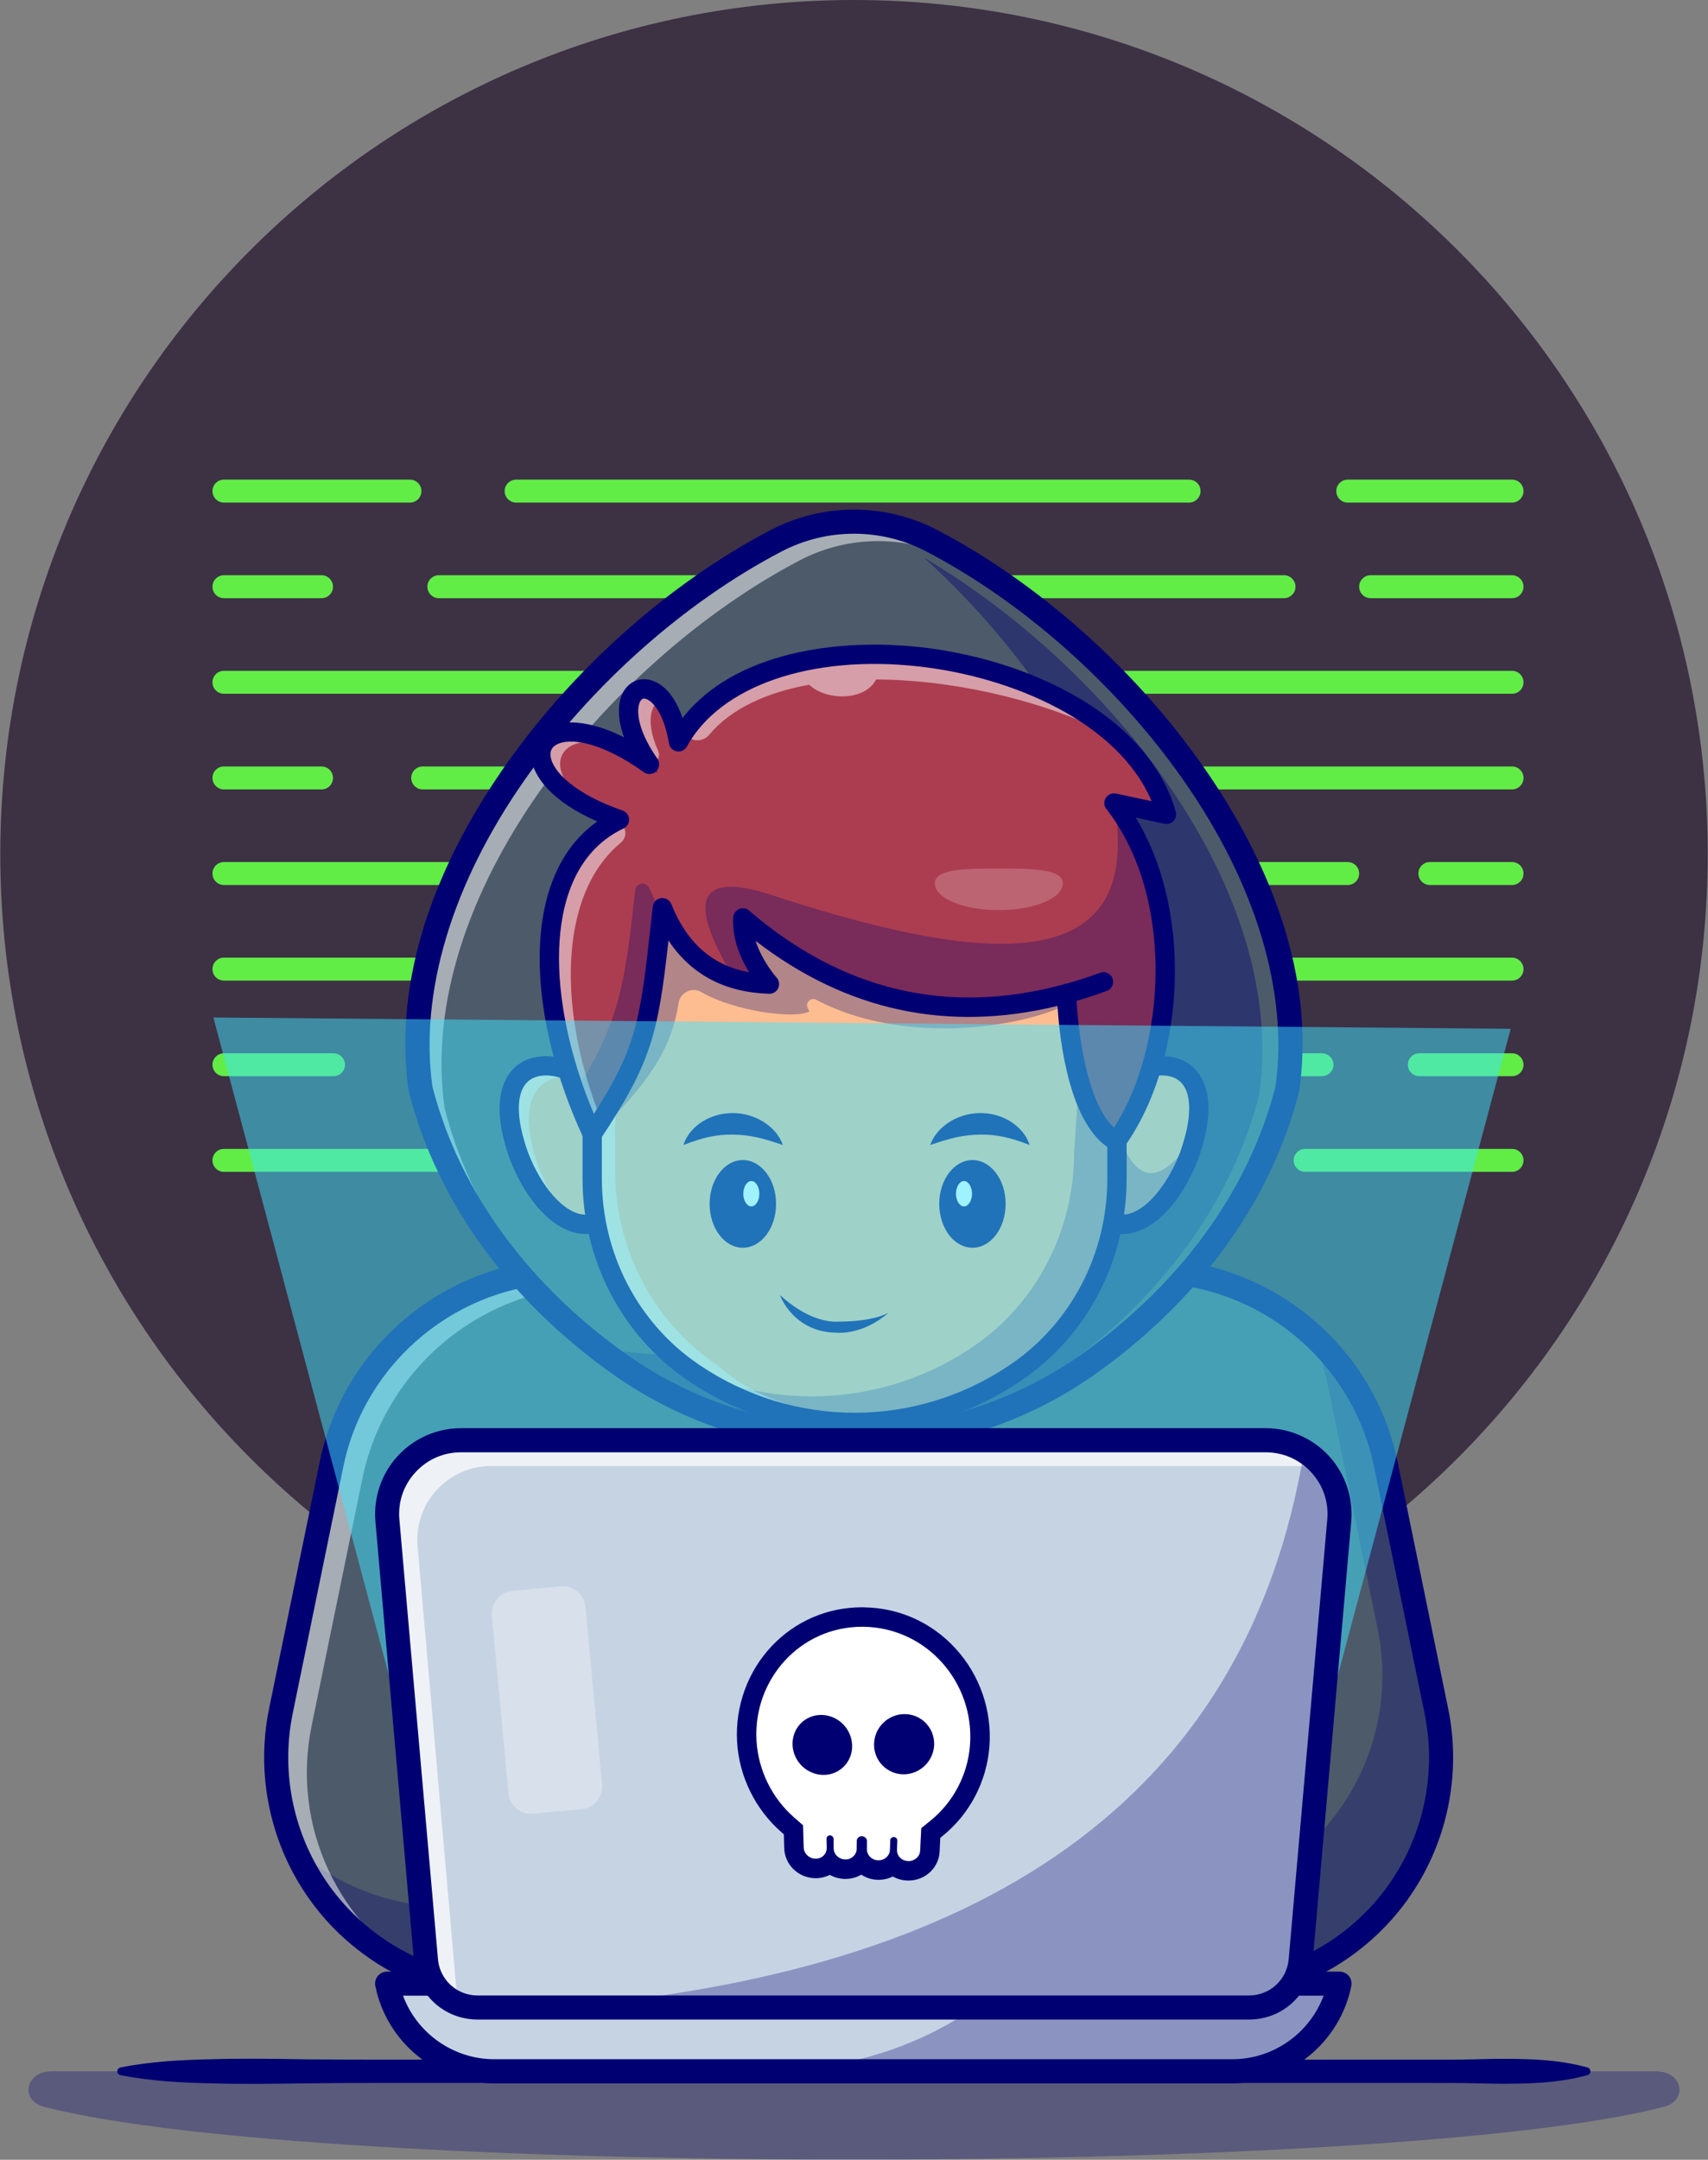 <svg version="1.2" xmlns="http://www.w3.org/2000/svg" viewBox="0 0 2308 2917" width="2308" height="2917">
	<rect x="0" y="0" width="2308" height="2917" fill="#808080" stroke="none"/>
	<title>&lt;Group&gt;</title>
	<defs>
		<linearGradient id="g1" x1="1684.1" y1="1371.8" x2="1674.7" y2="2721" gradientUnits="userSpaceOnUse">
			<stop offset="0" stop-color="#40e6ff"/>
			<stop offset="1" stop-color="#40e6ff"/>
		</linearGradient>
	</defs>
	<style>
		.s0 { fill: #3d3144 } 
		.s1 { fill: #61ed46 } 
		.s2 { fill: #000072 } 
		.s3 { fill: #4d5a6a } 
		.s4 { fill: #ffffff } 
		.s5 { fill: #fdbd91 } 
		.s6 { fill: #ac3d50 } 
		.s7 { fill: #fefefe } 
		.s8 { opacity: .5;fill: url(#g1) } 
		.s9 { fill: #c6d3e3 } 
	</style>
	<g id="&lt;Group&gt;">
		<g id="&lt;Group&gt;">
			<path id="&lt;Path&gt;" class="s0" d="m2307.6 1153.6c0 637.2-516.5 1153.7-1153.6 1153.7-637.1 0-1153.6-516.5-1153.6-1153.7 0-637.1 516.5-1153.6 1153.6-1153.6 637.1 0 1153.6 516.5 1153.6 1153.6z"/>
		</g>
		<g id="&lt;Group&gt;">
			<g id="&lt;Group&gt;">
				<path id="&lt;Path&gt;" class="s1" d="m2043.2 678.8h-222.1c-8.5 0-15.4-7-15.4-15.5 0-8.6 6.9-15.5 15.4-15.5h222.1c8.6 0 15.5 6.9 15.5 15.5 0 8.5-6.9 15.5-15.5 15.5z"/>
			</g>
			<g id="&lt;Group&gt;">
				<path id="&lt;Path&gt;" class="s1" d="m1606.8 678.8h-909.4c-8.5 0-15.5-7-15.5-15.5 0-8.6 7-15.5 15.5-15.5h909.4c8.6 0 15.5 6.9 15.5 15.5 0 8.5-6.9 15.5-15.5 15.5z"/>
			</g>
			<g id="&lt;Group&gt;">
				<path id="&lt;Path&gt;" class="s1" d="m554 678.8h-251.4c-8.6 0-15.5-7-15.5-15.5 0-8.6 6.9-15.5 15.5-15.5h251.4c8.5 0 15.5 6.9 15.5 15.5 0 8.5-7 15.5-15.5 15.5z"/>
			</g>
			<g id="&lt;Group&gt;">
				<path id="&lt;Path&gt;" class="s1" d="m2043.2 807.9h-191.1c-8.5 0-15.5-6.9-15.5-15.5 0-8.5 7-15.5 15.5-15.5h191.1c8.6 0 15.5 7 15.5 15.5 0 8.6-6.9 15.5-15.5 15.5z"/>
			</g>
			<g id="&lt;Group&gt;">
				<path id="&lt;Path&gt;" class="s1" d="m1735.1 807.9h-1142.1c-8.5 0-15.5-6.9-15.5-15.5 0-8.5 7-15.5 15.5-15.5h1142.1c8.5 0 15.5 7 15.5 15.5 0 8.6-7 15.5-15.5 15.5z"/>
			</g>
			<g id="&lt;Group&gt;">
				<path id="&lt;Path&gt;" class="s1" d="m434.5 807.9h-131.9c-8.6 0-15.5-6.9-15.5-15.5 0-8.5 6.9-15.5 15.5-15.5h131.9c8.6 0 15.5 7 15.5 15.5 0 8.6-6.9 15.5-15.5 15.5z"/>
			</g>
			<g id="&lt;Group&gt;">
				<path id="&lt;Path&gt;" class="s1" d="m2043.2 937h-1740.6c-8.6 0-15.5-6.9-15.5-15.5 0-8.5 6.9-15.5 15.5-15.5h1740.6c8.6 0 15.5 7 15.5 15.5 0 8.6-6.9 15.5-15.5 15.5z"/>
			</g>
			<g id="&lt;Group&gt;">
				<path id="&lt;Path&gt;" class="s1" d="m2043.2 1066.2h-1472c-8.6 0-15.5-7-15.5-15.5 0-8.6 6.9-15.5 15.5-15.5h1472c8.6 0 15.5 6.9 15.5 15.5 0 8.5-6.9 15.5-15.5 15.5z"/>
			</g>
			<g id="&lt;Group&gt;">
				<path id="&lt;Path&gt;" class="s1" d="m434.5 1066.2h-131.9c-8.6 0-15.5-7-15.5-15.5 0-8.6 6.9-15.5 15.5-15.5h131.9c8.6 0 15.5 6.9 15.5 15.5 0 8.5-6.9 15.5-15.5 15.5z"/>
			</g>
			<g id="&lt;Group&gt;">
				<path id="&lt;Path&gt;" class="s1" d="m2043.2 1195.3h-111c-8.6 0-15.5-6.9-15.5-15.5 0-8.6 6.9-15.5 15.5-15.5h111c8.6 0 15.5 6.9 15.5 15.5 0 8.6-6.9 15.5-15.5 15.5z"/>
			</g>
			<g id="&lt;Group&gt;">
				<path id="&lt;Path&gt;" class="s1" d="m1821.1 1195.3h-1518.5c-8.6 0-15.5-6.9-15.5-15.5 0-8.6 6.9-15.5 15.5-15.5h1518.5c8.6 0 15.5 6.9 15.5 15.5 0 8.6-6.9 15.5-15.5 15.5z"/>
			</g>
			<g id="&lt;Group&gt;">
				<path id="&lt;Path&gt;" class="s1" d="m2043.2 1324.4h-1740.6c-8.6 0-15.5-6.9-15.5-15.5 0-8.5 6.9-15.5 15.5-15.5h1740.6c8.6 0 15.5 7 15.5 15.5 0 8.6-6.9 15.5-15.5 15.5z"/>
			</g>
			<g id="&lt;Group&gt;">
				<path id="&lt;Path&gt;" class="s1" d="m2043.2 1453.5h-125.3c-8.5 0-15.5-6.9-15.5-15.4 0-8.6 7-15.5 15.5-15.5h125.3c8.6 0 15.5 6.9 15.5 15.5 0 8.5-6.9 15.4-15.5 15.4z"/>
			</g>
			<g id="&lt;Group&gt;">
				<path id="&lt;Path&gt;" class="s1" d="m1786.4 1453.5h-1146.3c-8.6 0-15.5-6.9-15.5-15.4 0-8.6 6.9-15.5 15.5-15.5h1146.3c8.5 0 15.5 6.9 15.5 15.5 0 8.5-7 15.4-15.5 15.4z"/>
			</g>
			<g id="&lt;Group&gt;">
				<path id="&lt;Path&gt;" class="s1" d="m450.7 1453.5h-148.1c-8.6 0-15.5-6.9-15.5-15.4 0-8.6 6.9-15.5 15.5-15.5h148.1c8.5 0 15.5 6.9 15.5 15.5 0 8.5-7 15.4-15.5 15.4z"/>
			</g>
			<g id="&lt;Group&gt;">
				<path id="&lt;Path&gt;" class="s1" d="m2043.2 1582.7h-279.6c-8.5 0-15.5-7-15.5-15.5 0-8.6 7-15.5 15.5-15.5h279.6c8.6 0 15.5 6.9 15.5 15.5 0 8.5-6.9 15.5-15.5 15.5z"/>
			</g>
			<g id="&lt;Group&gt;">
				<path id="&lt;Path&gt;" class="s1" d="m1545.7 1582.7h-1243.1c-8.6 0-15.5-7-15.5-15.5 0-8.6 6.9-15.5 15.5-15.5h1243.1c8.5 0 15.5 6.9 15.5 15.5 0 8.5-7 15.5-15.5 15.5z"/>
			</g>
		</g>
		<g id="&lt;Group&gt;" style="opacity: .3">
			<path id="&lt;Path&gt;" class="s2" d="m60 2845.6c367.3 94.9 1820.6 94.9 2187.9 0 34-8.7 25.7-48.1-10.1-48.1h-2167.7c-35.8 0-44.1 39.4-10.1 48.1z"/>
		</g>
		<g id="&lt;Group&gt;">
			<path id="&lt;Path&gt;" class="s2" d="m162.8 2792.3c41.3-8.1 82.6-10.3 123.9-11.1 41.3-1.2 82.6-0.6 123.9 0.1 41.3 0.4 82.6 0.6 123.9 0.5h123.9 495.5 495.6 247.8 62c20.6 0 41.3-0.8 61.9-1.1 41.3-0.2 82.6 0.3 123.9 11.6 2.9 0.8 4.6 3.7 3.8 6.6-0.5 2-2 3.4-3.8 3.8-41.3 11.3-82.6 11.8-123.9 11.6-20.6-0.3-41.3-1.1-61.9-1l-62-0.1h-247.8-495.6-495.5-123.9c-41.3 0-82.6 0.1-123.9 0.6-41.3 0.6-82.6 1.2-123.9 0-41.3-0.8-82.6-3-123.9-11.1-2.9-0.5-4.8-3.3-4.2-6.2 0.4-2.2 2.1-3.8 4.2-4.2z"/>
		</g>
		<g id="&lt;Group&gt;">
			<g id="&lt;Group&gt;">
				<g id="&lt;Group&gt;">
					<path id="&lt;Path&gt;" class="s3" d="m1664.8 2685.5l6.5-0.8c182-21.6 306.5-194.2 269.7-373.7l-68.4-333.2c-31.2-152-165-261.1-320.2-261.1h-397.8 11.3-397.8c-155.2 0-289 109.1-320.2 261.1l-68.3 333.2c-36.9 179.5 87.7 352.1 269.6 373.7l6.6 0.8z"/>
				</g>
				<g id="&lt;Group&gt;">
					<path id="&lt;Compound Path&gt;" fill-rule="evenodd" class="s2" d="m1664.9 2688h-1009.1l-6.8-0.8c-87.5-10.4-167.2-57.3-218.7-128.7-51.5-71.4-70.9-161.8-53.2-248l68.4-333.2c31.3-152.4 167-263.1 322.6-263.1h784.3c155.7 0 291.4 110.7 322.7 263.1l68.3 333.2c17.7 86.2-1.7 176.6-53.2 248-51.5 71.4-131.2 118.3-218.6 128.7zm-896.8-968.8c-153.3 0-286.9 109-317.7 259.2l-68.4 333.1c-17.4 84.9 1.7 173.9 52.4 244.1 50.6 70.3 129.1 116.4 215.1 126.7l6.5 0.7h1008.6l6.4-0.7c86-10.3 164.4-56.4 215.1-126.7 50.7-70.2 69.8-159.2 52.4-244.1l-68.4-333.1c-30.8-150.2-164.4-259.2-317.7-259.2z"/>
				</g>
			</g>
			<g id="&lt;Group&gt;" style="opacity: .3">
				<path id="&lt;Path&gt;" class="s2" d="m1671.3 2684.8l-6.5 0.7h-1009l-6.5-0.7c-116.5-13.9-209.3-89.6-251.6-189.2 46.2 41.5 105.3 69.8 172.1 77.7l6.5 0.8h1009l6.5-0.8c182-21.6 306.6-194.2 269.7-373.7l-68.3-333.2c-4.6-22.3-11.5-43.8-20.3-64.1 49.6 45.2 85.4 105.8 99.7 175.5l68.4 333.2c36.8 179.5-87.8 352.1-269.7 373.8z"/>
			</g>
			<g id="&lt;Group&gt;" style="opacity: .5">
				<path id="&lt;Path&gt;" class="s4" d="m1713.7 1759.2c-37.2-14.7-77.7-22.6-119.7-22.6h-784.3c-155.2 0-289 109.1-320.2 261.1l-68.4 333.2c-28.1 136.9 37.7 269.8 151.3 334.7-138.5-53.9-224.2-201.7-192.9-354.6l68.4-333.2c31.2-152 165-261.1 320.2-261.1h784.3c58.2 0 113.4 15.3 161.3 42.5z"/>
			</g>
			<g id="&lt;Group&gt;">
				<path id="&lt;Compound Path&gt;" fill-rule="evenodd" class="s2" d="m1664.8 2701.8h-1009q-1 0-1.9-0.1l-6.6-0.8c-91.2-10.8-174.4-59.8-228.1-134.3-53.8-74.5-74-168.9-55.6-258.9l68.4-333.1c32.6-158.9 174-274.2 336.1-274.2h784.3c162.2 0 303.6 115.3 336.2 274.2l68.3 333.1c18.5 90-1.8 184.4-55.5 258.9-53.8 74.5-136.9 123.5-228.2 134.3l-6.5 0.8q-1 0.1-1.9 0.1zm-1008.1-32.5h1007.1l5.6-0.7c82.2-9.8 157.2-53.9 205.6-121 48.4-67.2 66.7-152.2 50-233.3l-68.3-333.2c-29.5-143.8-157.5-248.2-304.3-248.2h-784.3c-146.8 0-274.7 104.4-304.2 248.2l-68.4 333.2c-16.6 81.1 1.6 166.1 50 233.3 48.5 67.1 123.4 111.2 205.7 121z"/>
			</g>
			<g id="&lt;Group&gt;">
				<g id="&lt;Group&gt;">
					<path id="&lt;Path&gt;" class="s3" d="m1739.6 1470.6c-1 3.8-2 7.6-3.1 11.4q-1.2 4.3-2.4 8.5c-0.3 1.1-0.6 2.1-1 3.2-0.6 2.3-1.4 4.7-2.1 6.9-0.9 3-1.9 5.9-2.9 8.9q-0.6 1.9-1.3 3.8-2.1 6.4-4.4 12.6-2.5 6.8-5.2 13.5c-1.7 4.5-3.5 8.9-5.4 13.3-1.9 4.4-3.8 8.9-5.8 13.2q-2.9 6.4-5.9 12.6-0.4 0.8-0.8 1.6c-1.8 3.9-3.8 7.8-5.8 11.6q-0.1 0.2-0.2 0.4c-2.1 4.2-4.4 8.4-6.6 12.7q-4.1 7.4-8.4 14.8c-1.9 3.4-3.9 6.7-6 10.1q-0.1 0.2-0.1 0.3-3.8 6.1-7.7 12.2-6.5 10.2-13.4 20.2c-2 2.9-4 5.8-6.1 8.7-1.7 2.4-3.5 4.8-5.2 7.2-2.7 3.7-5.4 7.2-8.1 10.8-2.7 3.5-5.3 6.9-8 10.3q-2.3 2.8-4.6 5.6-1.5 1.8-2.9 3.6c-1.9 2.2-3.7 4.3-5.5 6.5q-7.5 8.8-15.3 17.4c-2.5 2.8-5.1 5.6-7.7 8.4-1.9 2-3.8 4-5.7 6-2.7 2.9-5.4 5.6-8.1 8.3-3.9 4-7.9 7.9-12 11.9q-4.8 4.7-9.8 9.2c-0.5 0.5-0.9 1-1.4 1.4-3.4 3.2-6.8 6.3-10.3 9.4-6.3 5.7-12.8 11.2-19.3 16.7-1.7 1.3-3.3 2.7-5 4.1q-4.9 4-10.1 8.1-17.7 14.1-36.2 27.2c-0.3 0.1-0.5 0.3-0.7 0.5-48.3 33.9-100.7 59.1-155.1 75.7-18.9 5.7-38 10.4-57.4 14.1-85.5 16.3-174.1 12-258-12.7-56.4-16.6-110.6-42.5-160.5-77.6q-5.8-4.2-11.7-8.4c-0.4-0.3-0.7-0.6-1.2-0.9q-5.8-4.3-11.5-8.6-5.9-4.6-11.8-9.3h-0.1q-5.8-4.7-11.6-9.4c-3.9-3.2-7.7-6.5-11.5-9.7q-5.7-4.9-11.2-9.8c-3.8-3.4-7.5-6.7-11.1-10.1q-5.4-5.1-10.8-10.3-5.3-5.1-10.5-10.4c-3.5-3.5-7-7-10.4-10.6q-5.1-5.5-10.3-11c-3.2-3.5-6.4-7.1-9.6-10.8-2.5-2.8-5-5.7-7.4-8.6q-10.7-12.6-20.8-25.7c-2.7-3.6-5.5-7.1-8.1-10.8-0.4-0.4-0.7-0.9-1-1.3q-2.8-3.7-5.4-7.5c-4-5.6-7.9-11.2-11.7-17-2.1-3.1-4.2-6.3-6.2-9.5-3.1-4.9-6.2-9.7-9.1-14.6-2.1-3.5-4.2-7-6.3-10.5-2.8-5-5.6-10-8.3-15.1q-3.1-5.7-6-11.3c-2-3.9-4-7.8-5.8-11.7q-0.5-0.8-0.8-1.6-6.2-12.7-11.6-25.5c-0.2-0.4-0.3-0.7-0.4-1.1q-2.7-6.3-5.3-12.7-2.7-6.7-5.1-13.5c-1.7-4.5-3.3-9.1-4.8-13.7-1.2-3.3-2.3-6.7-3.4-10.2q-1.3-4-2.5-8.1c-0.4-1.2-0.7-2.4-1.1-3.6-0.8-2.7-1.5-5.3-2.2-7.9-1.1-3.9-2.2-7.8-3.2-11.8-40.6-286.3 219.8-603.8 479.9-740 66.2-34.6 145.3-34.6 211.5 0 5.8 3 11.6 6.3 17.5 9.7h0.1c254.1 146.1 501.9 450.4 462.3 730.3z"/>
				</g>
				<g id="&lt;Group&gt;">
					<g id="&lt;Group&gt;" style="opacity: .4">
						<path id="&lt;Path&gt;" class="s2" d="m1254 1933c7.4-2 14.7-4 22-6.2 54.4-16.5 106.9-41.8 155.1-75.7 0.2-0.2 0.5-0.3 0.7-0.5q18.5-13.1 36.3-27.2 5.1-4 10.1-8.1c1.6-1.4 3.3-2.7 4.9-4.1 6.6-5.5 13-11 19.4-16.7 3.4-3.1 6.8-6.2 10.2-9.4 0.5-0.4 1-0.9 1.5-1.3q4.9-4.6 9.8-9.3c4-3.9 8-7.9 11.9-11.8 2.8-2.7 5.4-5.5 8.1-8.3 1.9-2 3.8-4.1 5.7-6.1 2.6-2.8 5.2-5.5 7.7-8.4q7.8-8.6 15.3-17.4c1.9-2.1 3.7-4.3 5.5-6.5q1.5-1.8 2.9-3.6 2.3-2.7 4.6-5.6c2.7-3.4 5.4-6.8 8-10.2 2.7-3.6 5.4-7.2 8.1-10.8 1.8-2.5 3.5-4.9 5.3-7.3 2-2.9 4.1-5.7 6.1-8.7q6.9-10 13.4-20.1 3.9-6.1 7.6-12.3 0-0.1 0.2-0.3c2-3.3 4-6.7 6-10.1q4.2-7.3 8.3-14.8c2.3-4.2 4.5-8.4 6.7-12.7q0.1-0.2 0.1-0.3c2-3.9 4-7.7 5.8-11.6q0.4-0.8 0.8-1.7 3.1-6.2 5.9-12.5c2-4.4 4-8.8 5.8-13.2 1.9-4.5 3.8-8.9 5.5-13.4q2.7-6.7 5.1-13.5 2.4-6.2 4.5-12.5 0.6-1.9 1.3-3.9c1-2.9 1.9-5.8 2.9-8.8 0.7-2.3 1.4-4.6 2.1-7 0.4-1.1 0.6-2.1 1-3.2q1.2-4.2 2.4-8.5c1-3.7 2.1-7.6 3-11.4 39.2-276.4-202.1-576.7-453-724.8 176.5 160.5 310 385.4 280.2 596.4-1 3.8-2.1 7.6-3.1 11.4q-1.2 4.3-2.4 8.5c-0.3 1.1-0.6 2.1-1 3.2-0.6 2.3-1.4 4.6-2.1 6.9-0.9 3-1.9 5.9-2.9 8.8q-0.6 2-1.3 3.9-2.1 6.3-4.4 12.5-2.5 6.9-5.2 13.5c-1.7 4.5-3.6 9-5.5 13.4-1.8 4.4-3.8 8.9-5.8 13.2q-2.8 6.3-5.8 12.6-0.4 0.8-0.8 1.6c-1.9 3.9-3.8 7.8-5.8 11.6q-0.1 0.2-0.2 0.3c-2.2 4.3-4.4 8.5-6.7 12.7q-4 7.5-8.3 14.8c-2 3.4-4 6.8-6 10.2-0.1 0.1-0.1 0.2-0.1 0.2q-3.8 6.2-7.7 12.3-6.5 10.2-13.4 20.2c-2 2.9-4.1 5.8-6.1 8.6-1.8 2.5-3.5 4.9-5.3 7.3-2.6 3.6-5.3 7.2-8.1 10.8-2.6 3.5-5.3 6.8-8 10.2q-2.3 2.9-4.5 5.7-1.5 1.8-3 3.6c-1.8 2.1-3.6 4.3-5.4 6.5q-7.5 8.8-15.3 17.4c-2.5 2.8-5.1 5.6-7.7 8.3-1.9 2-3.8 4.1-5.7 6.1-2.7 2.8-5.4 5.6-8.2 8.3-3.9 4-7.9 7.9-11.9 11.8q-4.9 4.7-9.8 9.3c-0.5 0.5-1 1-1.5 1.4-3.3 3.1-6.7 6.2-10.2 9.3-6.4 5.7-12.8 11.3-19.4 16.7-1.6 1.4-3.2 2.7-4.9 4.2q-5 4-10.1 8.1-17.7 14.1-36.3 27.2c-0.2 0.1-0.5 0.3-0.7 0.4-48.2 34-100.6 59.2-155.1 75.7-18.8 5.8-38 10.5-57.3 14.2-32 6.1-64.6 9.3-97.1 9.6 32.5-0.3 65.1-3.5 97.1-9.6q1.4-0.3 2.8-0.6c-11.7 3.1-23.5 5.8-35.3 8-70.8 13.5-143.6 12.8-214.2-1.8q-1.2-0.9-2.4-1.9 5.8 4.6 11.6 9.1 5.7 4.3 11.5 8.6c0.4 0.3 0.8 0.6 1.2 0.9q5.9 4.2 11.7 8.4c49.8 35.1 104.1 61 160.5 77.6 83.9 24.7 172.5 29 258 12.7q15.2-2.9 30.1-6.6-13.6 3.4-27.3 6.1z"/>
					</g>
				</g>
				<g id="&lt;Group&gt;" style="opacity: .5">
					<path id="&lt;Path&gt;" class="s4" d="m1370.3 804.4c-20.1-13.6-40.3-26.2-60.5-37.9h-0.1c-5.8-3.4-11.6-6.7-17.5-9.7-66.1-34.6-145.3-34.6-211.5 0-260.1 136.2-520.4 453.7-479.9 740 1.1 4 2.1 7.9 3.2 11.8 0.7 2.6 1.5 5.2 2.3 7.9 0.3 1.2 0.7 2.4 1 3.6q1.3 4.1 2.5 8.2c1.1 3.4 2.3 6.8 3.4 10.2 1.5 4.5 3.1 9.1 4.8 13.6q2.5 6.8 5.2 13.5 2.5 6.4 5.2 12.7c0.1 0.4 0.3 0.7 0.5 1.1q5.3 12.9 11.5 25.5 0.4 0.8 0.8 1.6c1.9 3.9 3.8 7.8 5.8 11.7q3 5.7 6 11.4c2.8 5 5.5 10.1 8.4 15 2 3.5 4.1 7 6.2 10.5 3 4.9 6 9.8 9.1 14.6 2 3.2 4.1 6.4 6.2 9.5 3.8 5.8 7.7 11.4 11.8 17.1q2.6 3.7 5.3 7.4c0.3 0.4 0.7 0.9 1.1 1.3 2.6 3.7 5.3 7.3 8 10.8q10.1 13.1 20.8 25.7c2.4 2.9 4.9 5.8 7.4 8.6 3.2 3.7 6.4 7.3 9.7 10.9q5.1 5.5 10.2 10.9c3.4 3.6 6.9 7.1 10.4 10.6q5.2 5.3 10.6 10.4 5.3 5.3 10.8 10.3c3.6 3.4 7.3 6.7 11 10.1q5.5 4.9 11.2 9.8c3.8 3.3 7.6 6.5 11.5 9.7q5.8 4.7 11.6 9.4h0.1q5.9 4.8 11.9 9.3c3.5 2.7 7.1 5.3 10.7 8q-6.8-4.4-13.4-9.1-5.9-4.1-11.8-8.4c-0.3-0.3-0.7-0.6-1.1-0.8q-5.8-4.4-11.5-8.7-6-4.5-11.9-9.2h-0.1q-5.8-4.8-11.6-9.5c-3.9-3.2-7.7-6.4-11.5-9.7q-5.7-4.8-11.2-9.8c-3.7-3.4-7.4-6.7-11.1-10.1q-5.4-5-10.8-10.2-5.3-5.2-10.5-10.4c-3.5-3.6-7-7.1-10.4-10.7q-5.1-5.4-10.2-10.9c-3.3-3.6-6.5-7.2-9.7-10.9-2.5-2.8-5-5.7-7.4-8.5q-10.7-12.6-20.8-25.7c-2.7-3.6-5.5-7.2-8.1-10.8-0.3-0.5-0.7-1-1-1.4q-2.8-3.7-5.4-7.4c-4-5.7-7.9-11.3-11.7-17-2.1-3.2-4.2-6.4-6.2-9.6-3.1-4.8-6.1-9.6-9.1-14.6-2.1-3.4-4.2-7-6.3-10.5-2.8-4.9-5.5-10-8.3-15q-3-5.7-6-11.4c-2-3.8-3.9-7.8-5.8-11.7q-0.5-0.8-0.8-1.6-6.2-12.6-11.5-25.5c-0.3-0.4-0.4-0.7-0.5-1.1q-2.7-6.3-5.2-12.7-2.7-6.7-5.2-13.5c-1.7-4.5-3.3-9.1-4.8-13.6-1.1-3.4-2.3-6.8-3.4-10.2q-1.3-4.1-2.5-8.1c-0.3-1.2-0.7-2.5-1-3.7-0.9-2.6-1.6-5.2-2.3-7.9-1.1-3.9-2.1-7.8-3.2-11.8-40.5-286.3 219.8-603.8 479.9-740 66.2-34.6 145.4-34.6 211.5 0 5.9 3.1 11.7 6.3 17.5 9.7h0.1c29.4 16.9 58.8 36 87.6 56.9z"/>
				</g>
				<g id="&lt;Group&gt;">
					<path id="&lt;Compound Path&gt;" fill-rule="evenodd" class="s2" d="m1153.9 1959.4c-114 0-227.9-34.3-325.1-102.9q-6-4.2-11.9-8.5-0.3-0.3-0.6-0.5-0.4-0.3-0.8-0.6c-4.1-3-7.9-5.8-11.6-8.6-3.8-3-7.6-5.9-11.4-8.9q-0.5-0.4-0.9-0.7-5.7-4.6-11.3-9.2c-4.4-3.6-8.3-6.9-12.2-10.3q-5.8-5-11.5-10l-0.5-0.5c-3.7-3.3-7.3-6.5-10.8-9.9-3.7-3.3-7.3-6.8-11-10.4-3.6-3.4-7.3-7-10.8-10.7-3.7-3.7-7.2-7.2-10.6-10.8-3.5-3.7-6.9-7.4-10.4-11.1-3.4-3.8-6.7-7.5-10-11.3-2.5-2.7-5-5.7-7.5-8.7-7.5-8.8-14.6-17.6-21.3-26.3l-1.8-2.3c-2.1-2.8-4.2-5.6-6.3-8.4q-0.5-0.8-1.1-1.5-3-4-5.7-8c-4.4-6.1-8.3-11.8-12-17.3-2.1-3.2-4.3-6.5-6.4-9.9-3.1-4.8-6.2-9.8-9.3-14.8l-1.9-3.2q-2.2-3.8-4.4-7.5c-2.8-4.9-5.5-9.8-8.2-14.6l-0.4-0.8c-2.2-4.1-4.2-8-6.2-11.8-1.9-3.8-3.9-7.7-5.7-11.6q-0.7-1.2-1.2-2.5c-4.4-9-8.2-17.3-11.5-25.1q-0.5-1-1-2.3-2.6-6.3-5.1-12.6c-1.8-4.5-3.6-9.2-5.3-14-1.7-4.4-3.4-9.2-5-13.9-1.1-3.4-2.3-6.9-3.4-10.4q-1.3-4.2-2.6-8.4c-0.3-1.2-0.8-2.6-1.2-4-0.7-2.4-1.5-5.2-2.3-8.1-1-3.8-2.1-7.8-3.1-11.8q-0.3-0.9-0.4-1.8c-24.6-173.4 57.1-333.9 130-437.9 92-131.6 222.7-247.7 358.5-318.8 70.9-37.2 155.6-37.2 226.5 0 135.8 71.1 266.5 187.2 358.5 318.8 72.9 104 154.6 264.5 130 437.9q-0.1 0.9-0.4 1.8c-1 3.8-2 7.8-3.1 11.6l-2.8 9.7q-0.3 1.3-0.7 2.5-0.8 2.6-1.6 5.1l-0.5 1.8c-0.9 2.9-1.9 5.7-2.8 8.6l-0.2 0.6q-0.7 2.1-1.4 4.1c-1.4 4.2-3 8.6-4.6 13-1.6 4.4-3.4 9.1-5.3 13.7-1.7 4.5-3.6 9.1-5.6 13.7-1.9 4.5-3.9 9.1-6 13.7-1.8 4.1-3.9 8.4-5.9 12.8l-1 1.8c-1.7 3.8-3.8 7.8-5.9 11.9-2.3 4.5-4.6 8.8-6.9 13.2-2.8 5.2-5.7 10.3-8.7 15.3-1.9 3.3-3.9 6.8-6 10.2q0 0.1-0.1 0.1 0 0.2-0.1 0.3-3.8 6.3-7.9 12.6c-4.7 7.4-9.2 14.2-13.7 20.6-2 3-4.1 6-6.3 9-1.7 2.4-3.5 4.8-5.3 7.3-2.7 3.8-5.5 7.4-8.3 11-2.7 3.7-5.4 7.1-8.2 10.6q-2.4 3-4.8 5.9l-8.5 10.2c-5.1 6-10.4 12-15.6 17.8-2.4 2.7-5.1 5.6-7.7 8.4l-6 6.3c-3 3.1-5.7 6-8.5 8.8-3.8 3.8-7.9 7.8-12 11.8-3.3 3.2-6.6 6.3-9.9 9.4q-1 0.9-1.9 1.7c-3.4 3.2-6.8 6.3-10.3 9.4-6.7 6-13.4 11.7-19.7 17l-4.9 4.1c-3.5 2.9-7 5.7-10.4 8.5-12 9.5-24.5 18.8-37.1 27.7-0.1 0-0.4 0.3-0.6 0.4q0 0-0.1 0.1c-97.1 68.2-210.8 102.4-324.5 102.4zm-317.5-137.5q5.5 4 11.1 8c183 129.1 429 129.3 612.2 0.5 0.3-0.2 0.5-0.4 0.7-0.5 12.1-8.5 24-17.5 35.5-26.6q5-4 9.9-8l4.8-4c6.1-5.1 12.5-10.6 19-16.4 3.3-3 6.6-5.9 9.8-9q0.5-0.4 0.9-0.8l0.3-0.3q0.3-0.2 0.5-0.5 4.8-4.4 9.5-8.9c3.9-3.8 7.9-7.7 11.7-11.6 2.8-2.8 5.3-5.4 7.9-8l5.7-6.1c2.6-2.8 5-5.3 7.3-8q7.8-8.6 15.1-17.1l8.2-9.9q2.3-2.7 4.4-5.5c2.7-3.3 5.3-6.6 7.9-10 2.6-3.4 5.2-6.9 7.8-10.5 1.8-2.4 3.5-4.7 5.2-7.1 2-2.8 4-5.6 5.9-8.4 4.3-6.2 8.6-12.6 13.1-19.8q3.8-5.9 7.5-11.8 0-0.1 0.1-0.2c1.9-3.3 3.9-6.6 5.8-9.9 2.9-4.9 5.5-9.7 8.2-14.5 2.1-4.1 4.3-8.1 6.4-12.3 0 0 0.2-0.4 0.3-0.5 1.9-3.6 3.7-7.3 5.5-11l1-2c1.8-3.8 3.7-7.8 5.5-11.9q3-6.5 5.7-12.9c1.8-4.3 3.6-8.6 5.3-12.9 1.8-4.5 3.4-8.8 5-13.1 1.6-4.3 3-8.2 4.3-12.2l1.5-4.5c0.9-2.6 1.8-5.2 2.6-7.9l0.6-1.9c0.4-1.5 0.9-3 1.4-4.6q0.1-0.5 0.3-1 0.2-0.7 0.4-1.3l2.7-9.5c0.9-3.2 1.8-6.7 2.7-10.1 17.7-126.9-26.5-273.8-124.5-413.8-89.2-127.4-215.7-239.9-347-308.6-61.4-32.2-134.9-32.2-196.3 0-131.4 68.7-257.8 181.2-347 308.6-98 140-142.2 286.9-124.5 413.8q1.4 5.3 2.8 10.6c0.7 2.7 1.4 5.1 2.2 7.5 0.4 1.5 0.7 2.5 1 3.5 0.9 2.9 1.7 5.5 2.5 8.1 1.1 3.3 2.2 6.7 3.3 9.9q2.2 6.7 4.6 13.2c1.7 4.5 3.3 8.8 5 13.1 1.7 4.3 3.4 8.4 5.1 12.5q0.1 0.1 0.1 0.2 0.3 0.5 0.4 0.9c3.2 7.7 6.9 15.7 11.2 24.7q0.2 0.3 0.3 0.6 0.3 0.6 0.6 1.1c1.8 3.8 3.6 7.5 5.5 11.1 2 3.9 4 7.6 6 11.3l0.3 0.6c2.5 4.7 5.1 9.4 7.7 14 1.4 2.3 2.8 4.7 4.3 7.1l1.8 3.2c2.9 4.7 5.9 9.4 8.9 14.1 2 3.2 4 6.2 6 9.2 3.5 5.3 7.2 10.8 11.5 16.7 1.7 2.5 3.3 4.8 5.1 7.1 0 0.1 0.4 0.5 0.4 0.6l-0.2-0.2q0.6 0.6 1 1.3c2 2.7 4.1 5.4 6.1 8.1l1.8 2.3c6.2 8.1 13.1 16.6 20.2 25 2.3 2.8 4.8 5.6 7.2 8.3 3.2 3.7 6.3 7.2 9.5 10.7 3.3 3.5 6.7 7.1 10 10.7 3.2 3.4 6.6 6.8 9.9 10.2 3.6 3.6 7 7 10.5 10.3 3.5 3.4 7 6.8 10.6 10 3.4 3.3 6.9 6.4 10.3 9.5l0.6 0.5q5.3 4.8 10.9 9.5c3.7 3.2 7.4 6.4 11.2 9.5 3.8 3.1 7.2 5.9 10.7 8.7q0.4 0.3 0.8 0.6 5.8 4.6 11.6 9.1c3.6 2.7 7.2 5.4 10.9 8.1q1 0.7 1.9 1.4zm-20.5 25.3q0 0 0 0 0 0 0 0zm724.8-82.4q-0.1 0.1-0.1 0.1 0 0 0.1-0.1zm-929.2-217.1q0 0 0 0 0 0 0 0zm-1-2.5q0 0 0 0 0 0 0 0zm1129.1-74.6z"/>
				</g>
				<g id="&lt;Group&gt;">
					<g id="&lt;Group&gt;">
						<g id="&lt;Group&gt;">
							<g id="&lt;Group&gt;">
								<path id="&lt;Path&gt;" class="s5" d="m1609.6 1552.8q-1.5 4.5-3.2 9.3c-30.1 77.2-89.3 118.4-125.1 71.8l21.4-104.9 14.5-71.3c55.9-38.2 130.4-21.1 92.4 95.1z"/>
							</g>
							<g id="&lt;Group&gt;">
								<path id="&lt;Compound Path&gt;" fill-rule="evenodd" class="s2" d="m1517.1 1655.5c-14.2 0-27-7-37.3-20.4l-0.5-0.7 36.2-177.9 0.6-0.4c30.5-20.9 64.9-24.5 85.4-9 13.4 10 32.5 37.2 10 106.3-1 3-2.1 6.1-3.3 9.3-20.1 51.7-53.3 87.9-84.6 92.3q-3.3 0.5-6.5 0.5zm-33.7-22.1c10.9 13.8 24.5 19.9 39.6 17.8 30-4.3 62-39.5 81.6-89.8 1.1-3.1 2.2-6.2 3.2-9.2 16.2-49.5 13.1-85.7-8.6-102-19.1-14.4-51.3-10.9-80.2 8.6z"/>
							</g>
						</g>
						<g id="&lt;Group&gt;" style="opacity: .3">
							<path id="&lt;Path&gt;" class="s2" d="m1609.6 1552.8q-1.5 4.5-3.2 9.3c-30.1 77.2-89.3 118.4-125.1 71.8l21.4-104.9c5-0.4 8-0.6 8-0.6q32.6 101.9 94.6 18.1c0 0 1.6 2.3 4.3 6.3z"/>
						</g>
						<g id="&lt;Group&gt;">
							<path id="&lt;Compound Path&gt;" fill-rule="evenodd" class="s2" d="m1517.2 1666.6c-17.6 0-33.8-8.6-46.2-24.8-2.3-3-3.2-6.8-2.5-10.5l35.9-176.2c0.7-3.4 2.7-6.3 5.5-8.2 34.8-23.8 74.6-27.1 99-8.2 16.3 12.7 39.4 46.1 9.8 127.8-22 56.4-57.8 94.4-93.6 99.5q-4 0.6-7.9 0.6zm-21.8-36.3c7.7 8 16.3 11.2 26.1 9.9 25.6-3.7 54.8-37 72.8-82.9 17.3-48 16.9-83.8-1.4-98-14.3-11.1-40.1-8.4-64 6.3z"/>
						</g>
						<g id="&lt;Group&gt;">
							<g id="&lt;Group&gt;">
								<path id="&lt;Path&gt;" class="s5" d="m698.4 1552.8q1.5 4.5 3.2 9.3c30.1 77.2 89.3 118.4 125.1 71.8l-21.4-104.9-14.5-71.3c-55.9-38.2-130.4-21.1-92.4 95.1z"/>
							</g>
							<g id="&lt;Group&gt;">
								<path id="&lt;Compound Path&gt;" fill-rule="evenodd" class="s2" d="m790.9 1656.2q-3.3 0-6.6-0.4c-31.5-4.5-65-40.9-85.2-92.7-1.2-3.3-2.3-6.4-3.3-9.5-22.7-69.5-3.4-97 10.2-107.2 20.8-15.6 55.5-12 86.3 9l0.9 0.6 36.4 178.5-0.8 1c-10.5 13.7-23.5 20.7-37.9 20.7zm-90-104.3c1 3.1 2.1 6.1 3.2 9.3 19.5 49.9 51.3 85 81 89.2 14.9 2.1 27.9-3.7 38.7-17.2l-35.5-173.9c-28.6-19.2-60.3-22.6-79-8.5-21.5 16.1-24.4 52-8.4 101.1z"/>
							</g>
						</g>
						<g id="&lt;Group&gt;" style="opacity: .5">
							<path id="&lt;Path&gt;" class="s4" d="m778.4 1652.3c-27.6-9.3-56.1-42.6-74.2-88.9q-1.7-4.8-3.2-9.3c-38-116.2 36.5-133.3 92.4-95.2l0.3 1.3c-50.6-19.1-101.5 7.4-68.8 107.6q1.5 4.6 3.2 9.4c12.9 32.9 31 59.3 50.3 75.1z"/>
						</g>
						<g id="&lt;Group&gt;">
							<path id="&lt;Compound Path&gt;" fill-rule="evenodd" class="s2" d="m790.8 1666.6q-3.9 0-7.9-0.6c-35.8-5.1-71.6-43.1-93.5-99.2-29.7-82-6.6-115.4 9.7-128.1 24.4-18.9 64.2-15.6 99 8.2 2.8 1.9 4.8 4.8 5.5 8.2l35.9 176.2c0.7 3.7-0.2 7.5-2.5 10.5-12.4 16.2-28.6 24.8-46.2 24.8zm-53-214.1c-8.9 0-16.8 2.2-22.7 6.8-18.3 14.2-18.7 50-1.2 98.3 17.8 45.6 47 78.9 72.6 82.6 9.9 1.3 18.4-1.9 26.1-9.9l-33.5-164.7c-14-8.6-28.7-13.1-41.3-13.1z"/>
						</g>
						<g id="&lt;Group&gt;">
							<g id="&lt;Group&gt;">
								<path id="&lt;Path&gt;" class="s5" d="m1509.3 1531.6v60.3c0 103.8-49.6 202.1-135.1 260.9-1.2 0.8-2.4 1.6-3.6 2.4-130.4 87.4-301.1 87.4-431.5 0q-1.8-1.2-3.6-2.4c-85.6-58.7-135.2-157.1-135.2-260.9v-60.3c0 0 0.2-3.8 0.6-10.8 3.3-55 17.8-302 20.2-308.3 77.6-208.9 853.6-157.7 688.2 319.1z"/>
							</g>
							<g id="&lt;Group&gt;">
								<path id="&lt;Compound Path&gt;" fill-rule="evenodd" class="s2" d="m1154.8 1923.8c-75.6 0-151.2-22.1-217.2-66.3q-1.7-1.1-3.3-2.2c-85.8-58.9-136.7-157.2-136.7-263.4v-60.3c0-0.1 0.2-4 0.6-11 5.3-90.8 17.9-302.6 20.3-309.1 20.4-54.8 89.5-95.4 189.5-111.4 96.6-15.5 209.1-5 301 28 91.7 32.9 295 138.2 203.1 404v59.8c0 106.1-51 204.5-136.4 263.1l-1.4 0.9q-1.1 0.8-2.1 1.5c-66.1 44.3-141.7 66.4-217.4 66.4zm-55.2-825.3c-31 0-61.6 2.3-90.7 6.9-98.1 15.7-165.6 55.1-185.3 108-1.9 7-11.9 170.1-20 307.6-0.4 6.9-0.6 10.8-0.6 10.8v60.1c0 104.4 50.1 201.1 134 258.6 1.5 1 2.6 1.8 3.6 2.5 130.1 87.2 298.3 87.2 428.5 0q1.1-0.8 2.2-1.6l1.4-0.9c83.9-57.6 133.9-154.3 133.9-258.6l0.2-61.2c90.7-261.5-109.4-365.1-199.6-397.5-63.4-22.8-136.7-34.7-207.6-34.7z"/>
							</g>
						</g>
						<g id="&lt;Group&gt;" style="opacity: .3">
							<path id="&lt;Path&gt;" class="s2" d="m1509.3 1531.6v60.3c0 103.8-49.6 202.1-135.1 260.9-1.2 0.8-2.4 1.6-3.6 2.4-130.4 87.4-301.1 87.4-431.5 0q-1.8-1.2-3.6-2.4-4.1-2.8-8.1-5.8c122.7 59.7 269.8 50.8 385.2-26.6 1.2-0.8 2.4-1.6 3.6-2.4 85.5-58.8 135.2-157.2 135.2-260.9l5.1-76c56.1-161.8-1.3-258.9-97.9-329.1 131.4 64.8 217.3 187.8 150.7 379.6z"/>
						</g>
						<g id="&lt;Group&gt;" style="opacity: .3">
							<path id="&lt;Path&gt;" class="s2" d="m1509.3 1531.6v24.5c-38.9-57.4-46.5-214.1-46.5-214.1-34 37-225.5 79.7-359.8 8.3-7.3-3.9-15.2 3.8-11.6 11.2 1.7 3.3 2.3 4.4 2.3 4.4-17.6 11-100.9 0.3-146-26-12.6-7.3-28.6 0.6-30.8 15-10.1 64.5-42.3 109.5-111 176.7q-2.6-5.4-5-10.8c3.3-55 17.8-302 20.2-308.3 77.6-208.9 853.6-157.7 688.2 319.1z"/>
						</g>
						<g id="&lt;Group&gt;" style="opacity: .5">
							<path id="&lt;Path&gt;" class="s4" d="m1301.9 1891.8c-117.9 48.3-254.3 36.2-362.8-36.6q-1.8-1.2-3.6-2.4c-85.6-58.7-135.2-157.1-135.2-260.9v-60.3c0 0 18.1-312 20.8-319.1 16.3-43.9 63.4-76.3 126.2-95.7-47.2 19.7-81.9 48.2-95.4 84.5-2.7 7.2-20.8 319.2-20.8 319.2v60.3c0 103.8 49.6 202.1 135.2 260.9 1.2 0.8 2.5 1.4 3.6 2.4 84.7 76.7 221.7 82.4 332 47.7z"/>
						</g>
						<g id="&lt;Group&gt;">
							<path id="&lt;Compound Path&gt;" fill-rule="evenodd" class="s2" d="m1154.8 1934.2c-77.6 0-155.2-22.7-223-68.1q-1.8-1.3-3.7-2.6c-88.2-60.5-140.9-162-140.9-271.6v-60.3q0-0.4 0-0.7c18.3-313.8 20.8-320.8 21.6-323 47.8-128.5 316.9-156.6 503.7-89.6 89 32 156.4 82.7 194.9 146.6 45.2 75.3 50.3 165.7 15 268.9v58.1c0 109.6-52.6 211.1-140.8 271.6l-3.7 2.5c-67.8 45.5-145.4 68.2-223.1 68.2zm-341.5-402.2v59.9c0 101 48.5 194.5 129.6 250.1q1.7 1.2 3.5 2.4c126.6 84.9 290.3 84.9 416.9 0l3.5-2.4c81.1-55.7 129.5-149.1 129.5-250.1v-60.3c0-1.4 0.2-2.9 0.7-4.2 87.7-252.9-106-353.1-193.3-384.5-189.3-68-430.2-30.3-470 73.2-2.4 16.8-13.4 196.9-20.4 315.9zm20.1-315.2q0 0.1-0.1 0.2 0.1-0.1 0.1-0.2zm-0.1 0.2q0 0 0 0 0 0 0 0zm-12.2-4.5z"/>
						</g>
						<g id="&lt;Group&gt;">
							<g id="&lt;Group&gt;">
								<path id="&lt;Path&gt;" class="s6" d="m1505.3 1084.6c97.9 125.1 85.7 342.7 3.2 456.8-63.1-34.8-67.2-199.4-67.2-199.4-149.4 40.6-300.5 15.8-437.5-102.2-2.9 46.3 36 89.4 36 89.4-17.7-0.5-33.5-3.1-47.6-7.4-49.6-14.8-79.1-50.7-97.2-95.8-17.4 156.6-18.4 191.4-94.7 305.6-76.2-163.1-90.2-364.4 36.7-424.5-176.9-60.9-111.6-184.3 40.6-74.7-74.7-107.4 19.6-148.8 39.2-30.5 110.1-201.1 593.9-130.5 659.5 97.9l-70.9-15.2q-0.2 0-0.1 0z"/>
							</g>
							<g id="&lt;Group&gt;">
								<path id="&lt;Compound Path&gt;" fill-rule="evenodd" class="s2" d="m1509.3 1545l-2.1-1.2c-59.4-32.8-67.6-173.7-68.5-198.3-158.7 42.1-304 8.5-432.3-100 0.4 42.6 35 81.5 35.4 81.9l4.2 4.7-6.3-0.2c-17.3-0.5-33.5-3-48.3-7.5-42.9-12.8-74-41.6-94.8-87.8l-0.9 8.6c-15.5 140.2-19.7 177.9-93.2 287.9l-2.6 4-2.1-4.3c-76.7-164.4-89.4-361.4 32.3-425.3-71.5-26-99.6-60.9-101.9-85.4-1.2-12.8 4.3-23.4 15.5-29.8 21-12 64.1-9.9 124.1 30-25.1-41.2-24.4-70.9-15.4-84.6 5.4-8 13.7-11.4 22.8-9.4 15.3 3.2 34.1 22.3 42.9 65.8 60.6-100.6 206.7-122.8 325-109.7 141 15.7 299.5 88.1 335.8 214.7l1.2 4.3-68.2-14.6c94.9 128.5 78.4 344-1.2 454.2zm-65.4-206.5l0.1 3.5c0 1.6 4.7 159.7 63.8 195.9 78.4-110.9 93.2-326.5-4.7-451.6l-3.4-4.4 6.6 0.2 66.1 14.1c-38-121.4-192.4-191-329.9-206.3-119-13.3-266.5 9.6-323.3 113.4l-3.8 6.8-1.3-7.7c-7.6-46.1-26.3-65.8-40-68.8-7-1.5-13.1 1.1-17.1 7.2-9 13.5-8.4 45.2 22.9 90.1l9 13-12.8-9.3c-64-46-109.9-48.9-129.7-37.5-9.2 5.3-13.8 14-12.8 24.5 2.2 22.5 30.7 57.6 104.3 83l6.3 2.1-6 2.9c-123.5 58.6-112.4 253-37.5 416.5 70.2-105.8 74.4-144 89.6-281.5l3.3-29.6 4 10c20.1 50.3 51.3 81.1 95.3 94.3 12.6 3.8 26.3 6.1 40.8 7-10-12.7-35-48.2-32.6-86.6l0.4-5.5 4.1 3.6c128.8 110.9 275.1 145.1 434.9 101.6z"/>
							</g>
						</g>
						<g id="&lt;Group&gt;" style="opacity: .3">
							<path id="&lt;Path&gt;" class="s2" d="m876.9 1198.7c6.5 12.5 12.4 26.6 16.4 43.4-15.8 143.1-19.4 179.3-93 289.5-8.6-18.5-16.5-37.4-23.3-56.6 60.4-93.7 67.4-146.6 81.4-272.9 1.1-9.7 14-12.1 18.5-3.4z"/>
						</g>
						<g id="&lt;Group&gt;" style="opacity: .5">
							<path id="&lt;Path&gt;" class="s4" d="m848.9 1013.8c-95.8-40.6-130.5 29.6-37.2 83.4-134.7-58.7-86.6-154.3 37.2-83.4z"/>
						</g>
						<g id="&lt;Group&gt;" style="opacity: .5">
							<path id="&lt;Path&gt;" class="s4" d="m834 1108.6q0.1 0 0.3 0.1c12 5.3 14.6 21.2 4.4 29.6-86.7 71.9-83.4 233.6-26.1 374.6q-5.8 9-12.3 18.7c-75.6-161.8-90-361.1 33.7-423z"/>
						</g>
						<g id="&lt;Group&gt;" style="opacity: .5">
							<path id="&lt;Path&gt;" class="s4" d="m871.7 1030.6l-0.3-0.1c-50.6-77.9-4.6-122.7 26.1-86.8-16.9 2.5-27 28.7-8.2 70.2 5 11.1-7 22.5-17.6 16.7z"/>
						</g>
						<g id="&lt;Group&gt;" style="opacity: .5">
							<path id="&lt;Path&gt;" class="s4" d="m1480.2 982.3c-83.3-38.4-195-64.2-296.3-64.6-15.6 29.9-68.3 28.5-90.4 7.1-57 10.3-105.3 31.9-135.4 67.8-8.6 10.3-25.4 9.7-32.2-2q-0.6-0.9-1.1-2c94.5-120.4 412.9-130.3 555.4-6.3z"/>
						</g>
						<g id="&lt;Group&gt;">
							<path id="&lt;Compound Path&gt;" fill-rule="evenodd" class="s2" d="m1508.5 1554.5c-2.1 0-4.3-0.6-6.3-1.7-57.5-31.7-70.4-149-73.2-194.2-148.6 36.1-285.6 6.5-408-87.9 8.9 27.7 28.2 49.5 28.5 49.7 3.4 3.9 4.3 9.5 2.1 14.3-2.2 4.6-6.8 7.5-11.8 7.5q-0.2 0-0.4 0c-60-1.8-105.6-26-136.1-72-13.8 123-21.7 163.1-92.2 268.7-2.6 3.9-7.1 6.1-11.8 5.7-4.7-0.3-8.9-3.2-10.8-7.5-74.9-160.3-89.3-351.5 18.6-427.6-61.7-26.9-86.8-61.3-89.2-86.4-1.6-16.8 5.9-31.3 20.6-39.8 19.8-11.3 56.1-12.1 104.8 12.6-10.7-29.2-7.9-51.2 0.5-63.9 7.7-11.5 20.3-16.7 33.6-13.9 19.2 4.2 35.1 22.8 44.9 51.7 69-88.6 208.1-108.3 321.9-95.7 144.4 16.1 307 91 344.6 222.1 1.3 4.4 0.1 9.2-3 12.5-3.1 3.4-7.8 4.8-12.3 3.9l-38.8-8.4c35.3 58 53.9 132.3 52.9 213.1-1.2 88.7-26.2 173.2-68.5 231.8-2.5 3.5-6.5 5.4-10.6 5.4zm-67.2-225.6c2.7 0 5.5 0.9 7.7 2.6 3.3 2.4 5.2 6.1 5.3 10.1 1.1 40.6 12.4 146 51 181.4 71.1-110.2 82.3-312-10.3-430.4-3.4-4.3-3.7-10.3-0.8-14.9 2.9-4.7 8.4-7 13.8-5.9l48.2 10.3c-45.3-106.4-187.4-167.8-314.8-182-145.5-16.2-268.4 26.3-313.2 108.1-2.6 4.9-8.1 7.5-13.6 6.6-5.5-1-9.8-5.3-10.7-10.8-7.2-43.8-24.1-58.6-32-60.3-1.9-0.4-4.2-0.4-6.3 2.8-5.4 8-7.6 34.8 22.8 78.4 3.6 5.2 2.9 12.3-1.6 16.8-4.5 4.4-11.6 5-16.8 1.3-56.1-40.4-99.9-47.7-118.5-37-5.7 3.3-8.2 8.1-7.6 14.6 2 20.9 32.9 51.9 97.4 74.1 5 1.8 8.5 6.3 8.8 11.6 0.3 5.3-2.7 10.3-7.5 12.6-68.2 32.3-85 106.1-87 162.3-2.5 66.6 14.5 146.9 46.9 223.3 58.8-91.7 63-129.5 77.5-261.1l2.1-18.9c0.6-5.9 5.3-10.7 11.2-11.5 5.9-0.8 11.6 2.6 13.9 8.1 21 52.6 55.5 82.9 105 92.1-11.2-18.5-23.2-45.5-21.4-74.2 0.3-5 3.4-9.3 8-11.3 4.5-1.9 9.8-1.1 13.5 2.2 126.1 108.5 269.2 142 425.5 99.5q1.7-0.5 3.5-0.5z"/>
						</g>
						<g id="&lt;Group&gt;">
							<path id="&lt;Path&gt;" class="s2" d="m1441.2 1355c-5.7 0-11-3.8-12.5-9.6-1.9-7 2.2-14.2 9.2-16 16.2-4.4 32.6-9.6 48.7-15.6 6.8-2.5 14.3 1 16.8 7.7 2.5 6.8-1 14.3-7.7 16.8-16.9 6.2-34.1 11.7-51.1 16.3q-1.7 0.4-3.4 0.4z"/>
						</g>
						<g id="&lt;Group&gt;" style="opacity: .3">
							<path id="&lt;Path&gt;" class="s2" d="m1508.5 1541.4c-63.1-34.8-67.2-199.4-67.2-199.4-149.4 40.6-300.5 15.8-437.5-102.2-2.9 46.3 36 89.4 36 89.4-17.7-0.5-33.5-3.1-47.6-7.4-71.5-117.7-41.1-145.5 61.7-109.3 285 92 492.6 106.4 451.4-127.9 97.9 125.1 85.7 342.7 3.2 456.8z"/>
						</g>
						<g id="&lt;Group&gt;" style="opacity: .2">
							<path id="&lt;Path&gt;" class="s7" d="m1436.1 1193.4c0 19.7-38.7 35.8-86.4 35.8-47.8 0-86.5-16.1-86.5-35.8 0-19.8 38.7-20.3 86.5-20.3 47.7 0 86.4 0.5 86.4 20.3z"/>
						</g>
						<g id="&lt;Group&gt;">
							<g id="&lt;Group&gt;">
								<path id="&lt;Path&gt;" class="s2" d="m1200.6 1773c0 0-18.8 12-67.6 12-10.5 0.7-40.8-1-79.1-35.9 0 0 17.7 50.9 78 50.9 0 0 34.3 3.2 68.7-27z"/>
							</g>
						</g>
						<g id="&lt;Group&gt;">
							<path id="&lt;Path&gt;" class="s2" d="m923.5 1546.5c4.1-13.3 13.9-24.4 26-31.9 12.2-7.6 26.7-11.4 41.2-11.3 14.4 0.1 28.8 4.3 40.8 11.8 12 7.5 21.8 18.2 26.4 31.4-13.2-4.5-24.4-8.1-35.4-10.5-11-2.3-21.5-3.5-32.1-3.6-10.6-0.2-21.1 0.8-32 3.1-10.9 2.3-21.9 5.9-34.9 11z"/>
						</g>
						<g id="&lt;Group&gt;">
							<path id="&lt;Path&gt;" class="s2" d="m1391.3 1546.5c-12.9-5.1-23.9-8.7-34.9-11-10.8-2.3-21.4-3.3-31.9-3.1-10.6 0.1-21.2 1.3-32.1 3.6-11.1 2.4-22.3 6-35.4 10.5 4.6-13.2 14.4-23.9 26.4-31.4 12-7.5 26.4-11.7 40.8-11.8 14.4-0.1 29 3.7 41.1 11.3 12.1 7.5 21.9 18.6 26 31.9z"/>
						</g>
						<g id="&lt;Group&gt;">
							<path id="&lt;Path&gt;" class="s2" d="m1048.7 1626c0 32.7-20.1 59.2-44.9 59.2-24.8 0-44.9-26.5-44.9-59.2 0-32.7 20.1-59.2 44.9-59.2 24.8 0 44.9 26.5 44.9 59.2z"/>
						</g>
						<g id="&lt;Group&gt;">
							<g id="&lt;Group&gt;">
								<path id="&lt;Path&gt;" class="s4" d="m1028.8 1612.3c0 10.9-6 19.8-13.5 19.8-7.5 0-13.6-8.9-13.6-19.8 0-11 6.1-19.9 13.6-19.9 7.5 0 13.5 8.9 13.5 19.9z"/>
							</g>
							<g id="&lt;Group&gt;">
								<path id="&lt;Compound Path&gt;" fill-rule="evenodd" class="s2" d="m1015.3 1634.8c-9.1 0-16.3-9.9-16.3-22.5 0-12.7 7.2-22.6 16.3-22.6 9.1 0 16.2 9.9 16.2 22.6 0 12.6-7.1 22.5-16.2 22.5zm0-39.7c-5.9 0-10.9 7.9-10.9 17.2 0 9.3 5 17.1 10.9 17.1 5.9 0 10.8-7.8 10.8-17.1 0-9.3-4.9-17.2-10.8-17.2z"/>
							</g>
						</g>
						<g id="&lt;Group&gt;">
							<path id="&lt;Path&gt;" class="s2" d="m1269.2 1626c0 32.7 20.1 59.2 44.9 59.2 24.8 0 44.8-26.5 44.8-59.2 0-32.7-20-59.2-44.8-59.2-24.8 0-44.9 26.5-44.9 59.2z"/>
						</g>
						<g id="&lt;Group&gt;">
							<g id="&lt;Group&gt;">
								<path id="&lt;Path&gt;" class="s4" d="m1289.1 1612.3c0 10.9 6 19.8 13.5 19.8 7.5 0 13.6-8.9 13.6-19.8 0-11-6.1-19.9-13.6-19.9-7.5 0-13.5 8.9-13.5 19.9z"/>
							</g>
							<g id="&lt;Group&gt;">
								<path id="&lt;Compound Path&gt;" fill-rule="evenodd" class="s2" d="m1302.6 1634.8c-9.1 0-16.3-9.9-16.3-22.5 0-12.7 7.2-22.6 16.3-22.6 9.1 0 16.3 9.9 16.3 22.6 0 12.6-7.2 22.5-16.3 22.5zm0-39.7c-5.9 0-10.8 7.9-10.8 17.2 0 9.3 4.9 17.1 10.8 17.1 5.9 0 10.9-7.8 10.9-17.1 0-9.3-5-17.2-10.9-17.2z"/>
							</g>
						</g>
					</g>
				</g>
			</g>
			<path id="&lt;Path&gt;" class="s8" d="m1687.8 2711.4h-1042.4l-357.1-1337.2 1753.1 15.3z"/>
			<g id="&lt;Group&gt;">
				<g id="&lt;Group&gt;">
					<g id="&lt;Group&gt;">
						<path id="&lt;Path&gt;" class="s9" d="m1810.1 2679.1c-7 34.4-25.6 64-51.3 85.1-25.7 20.9-58.4 33.3-93.5 33.3h-997.4c-70.3 0-130.8-49.5-144.8-118.4z"/>
					</g>
					<g id="&lt;Group&gt;">
						<path id="&lt;Compound Path&gt;" fill-rule="evenodd" class="s2" d="m1665.3 2800.2h-997.4c-71.3 0-133.3-50.7-147.5-120.5l-0.6-3.3h1293.6l-0.7 3.3c-6.8 33.9-25.4 64.6-52.2 86.6-26.8 21.9-60.6 33.9-95.2 33.9zm-1138.9-118.4c14.9 65.7 73.9 113 141.5 113h997.4c33.3 0 66-11.6 91.8-32.7 25-20.5 42.5-48.9 49.6-80.3z"/>
					</g>
				</g>
				<g id="&lt;Group&gt;">
					<path id="&lt;Compound Path&gt;" fill-rule="evenodd" class="s2" d="m1665.3 2813.8h-997.4c-77.7 0-145.3-55.3-160.7-131.4-1-4.8 0.2-9.8 3.3-13.6 3.1-3.7 7.7-5.9 12.6-5.9h1287c4.9 0 9.5 2.2 12.6 5.9 3.1 3.8 4.3 8.8 3.3 13.6-15.4 76.1-83 131.4-160.7 131.4zm-1120.7-118.4c18.8 50.8 67.9 85.8 123.3 85.8h997.4c55.4 0 104.4-35.1 123.3-85.8z"/>
				</g>
				<g id="&lt;Group&gt;" style="opacity: .3">
					<path id="&lt;Path&gt;" class="s2" d="m1810.1 2679.1c-7 34.4-25.6 64-51.3 85.1-25.7 20.9-58.4 33.3-93.5 33.3h-617c101.4-4.8 191.3-32.8 268.7-86.1 0 0 5.3-13 17.1-32.3z"/>
				</g>
				<g id="&lt;Group&gt;">
					<g id="&lt;Group&gt;">
						<path id="&lt;Path&gt;" class="s9" d="m1809.7 2053.7l-52.1 593.7c-3.1 36.2-33.5 64-69.8 64h-1042.4c-36.3 0-66.6-27.8-69.9-64l-52-593.7c-5.1-58.3 40.9-108.5 99.4-108.5h1087.4c19.2 0 37 5.4 52.1 14.6 31.1 19.1 50.7 54.7 47.3 93.9z"/>
					</g>
					<g id="&lt;Group&gt;">
						<path id="&lt;Compound Path&gt;" fill-rule="evenodd" class="s2" d="m1687.8 2714.1h-1042.4c-38 0-69.2-28.6-72.6-66.5l-52-593.7c-2.5-28.5 7.2-57 26.5-78.2 19.4-21.1 46.9-33.2 75.6-33.2h1087.4c18.9 0 37.4 5.2 53.5 15 33.4 20.5 52 57.5 48.6 96.4l-52.1 593.7c-3.3 37.9-34.5 66.5-72.5 66.5zm-1064.9-766.2c-27.2 0-53.2 11.5-71.6 31.5-18.3 20-27.5 47-25.1 74l52 593.7c3.2 35.1 32 61.6 67.2 61.6h1042.4c35.2 0 64.1-26.5 67.1-61.6l52.1-593.7c3.2-36.8-14.4-71.8-46.1-91.3-15.2-9.3-32.7-14.2-50.6-14.2z"/>
					</g>
				</g>
				<g id="&lt;Group&gt;" style="opacity: .7">
					<path id="&lt;Path&gt;" class="s4" d="m1793.1 1989.2c-12.7-5.9-26.9-9.2-42-9.2h-1087.5c-58.5 0-104.4 50.2-99.3 108.5l52 593.6c0.8 9.3 3.4 18 7.5 25.8-26.1-8.4-45.7-31.8-48.3-60.5l-52-593.7c-5.1-58.3 40.9-108.5 99.4-108.5h1087.4c34.7 0 64.9 17.6 82.8 44z"/>
				</g>
				<g id="&lt;Group&gt;">
					<path id="&lt;Compound Path&gt;" fill-rule="evenodd" class="s2" d="m1687.8 2727.6h-1042.4c-45.1 0-82.1-33.9-86-78.8l-52.1-593.7c-2.8-32.3 8.1-64.6 30-88.5 21.9-23.9 53.1-37.7 85.6-37.7h1087.4c32.5 0 63.6 13.8 85.6 37.7 21.9 23.9 32.8 56.2 30 88.5l-52.1 593.7c-3.9 44.9-40.9 78.8-86 78.8zm-1064.9-766.1c-23.7 0-45.6 9.6-61.6 27.1-16 17.4-23.7 40-21.6 63.6l52.1 593.7c2.4 28 25.5 49.2 53.6 49.2h1042.4c28.1 0 51.2-21.2 53.6-49.2l52.1-593.7c2.1-23.6-5.6-46.2-21.6-63.6-16-17.5-37.9-27.1-61.6-27.1z"/>
				</g>
				<g id="&lt;Group&gt;" style="opacity: .3">
					<path id="&lt;Path&gt;" class="s2" d="m1809.7 2053.7l-52.1 593.7c-3.1 36.2-33.5 64-69.8 64h-940.3c578.6-45.6 936.6-279.3 1014.7-751.6h0.2c31.1 19.1 50.7 54.7 47.3 93.9z"/>
				</g>
				<g id="&lt;Group&gt;" style="opacity: .3">
					<path id="&lt;Path&gt;" class="s4" d="m785.9 2443.5l-65.3 6.1c-17 1.6-32-10.8-33.6-27.8l-22.4-239.7c-1.6-16.9 10.9-31.9 27.8-33.5l65.3-6.1c16.9-1.6 31.9 10.9 33.5 27.8l22.4 239.7c1.6 16.9-10.8 31.9-27.7 33.5z"/>
				</g>
				<g id="&lt;Group&gt;">
					<g id="&lt;Group&gt;">
						<path id="&lt;Path&gt;" class="s4" d="m1256.8 2459.5l-11.9 9.6-1.5 30.3c-0.3 8.1-7.6 14.5-16.2 14.2h-0.1c-8.6-0.2-15.3-6.9-15-15l0.4-12.8c0-2.5-2-4.6-4.6-4.7-2.7-0.1-4.9 1.9-4.9 4.4l-0.4 12.8c-0.2 8.1-7.3 14.5-15.9 14.3-8.6-0.2-15.4-7-15.3-15.1l0.1-10.7c0.1-3.6-3-6.7-6.8-6.8-3.9-0.1-7 2.8-7 6.5l-0.1 10.7c0 8.1-7 14.4-15.5 14.2-8.6-0.2-15.6-6.9-15.6-15l-0.1-12.8c-0.1-2.5-2.2-4.6-4.8-4.7-2.6 0-4.7 1.9-4.7 4.4l0.2 12.8c0.1 8.1-6.7 14.5-15.2 14.3h-0.1c-8.5-0.2-15.6-7-15.8-15.1l-0.9-30.1-11.6-10.1c-30.2-26.2-49-64.1-51.3-104.5-4.6-83.3 60.2-154.8 145.1-153.5 85.3 1.4 149.7 75.6 143.5 159.5-3 40.7-22.9 78-54 102.9z"/>
					</g>
					<g id="&lt;Group&gt;">
						<path id="&lt;Compound Path&gt;" fill-rule="evenodd" class="s2" d="m1167.7 2170.9c47.6 0.7 91.5 20.5 123.7 55.8 32.6 35.6 49.2 83.7 45.6 131.9-3.5 47.5-26.8 91.8-63.7 121.4l-2.7 2.2-0.9 18.4c-1 22.1-19.5 39.3-42.1 39.3q-0.5 0-1.2 0c-7.2-0.2-14-2.1-20-5.5-5.8 2.9-12.3 4.5-19.3 4.5q-0.5 0-1.1 0c-8.2-0.2-15.8-2.8-22.2-7-6.2 3.7-13.5 5.8-21.3 5.8q-0.6 0-1.1 0c-7.4-0.2-14.2-2.2-20.1-5.5-5.8 2.9-12.3 4.5-19 4.5-0.4 0-0.7 0-1.2 0-22.6-0.6-40.8-18.5-41.4-40.6l-0.5-18.7-2.9-2.5c-35.7-31-57.7-75.8-60.3-122.8-2.6-47.6 14.4-94.6 46.8-128.8 32-33.8 75.4-52.5 122.1-52.5q1.4 0 2.8 0.1zm-145.5 179.7c2.3 40.4 21.1 78.3 51.3 104.5l11.6 10.1 0.9 30.1c0.2 8.1 7.3 14.9 15.8 15.1h0.1q0.2 0 0.4 0c8.3 0 14.9-6.3 14.8-14.3l-0.2-12.8c0-2.4 2-4.4 4.6-4.4q0 0 0.1 0c2.6 0.1 4.7 2.2 4.8 4.7l0.1 12.8c0 8.1 7 14.8 15.6 15q0.2 0 0.4 0c8.3 0 15.1-6.3 15.1-14.2l0.1-10.7c0-3.6 3-6.5 6.8-6.5q0.1 0 0.2 0c3.8 0.1 6.9 3.2 6.8 6.8l-0.1 10.7c-0.1 8.1 6.7 14.9 15.3 15.1q0.2 0 0.4 0c8.4 0 15.3-6.3 15.5-14.3l0.4-12.8c0-2.4 2.2-4.4 4.7-4.4q0.1 0 0.1 0h0.1c2.6 0.1 4.6 2.2 4.6 4.7l-0.4 12.8c-0.3 8.1 6.4 14.8 15 15h0.1q0.2 0.1 0.4 0.1c8.4 0 15.5-6.3 15.8-14.3l1.5-30.3 11.9-9.6c31.1-24.9 51-62.2 54-102.9 6.2-83.9-58.2-158.1-143.5-159.5q-1.2 0-2.4 0c-83.7 0-147.2 71-142.7 153.5z"/>
					</g>
					<g id="&lt;Group&gt;">
						<g id="&lt;Group&gt;">
							<path id="&lt;Path&gt;" class="s2" d="m1109.8 2316.2c-22.6-0.1-39.9 18.4-38.8 41 1.1 22.1 19.6 39.8 41.5 40 21.9 0.2 39.4-17.4 39-39.5-0.4-22.7-19.1-41.3-41.7-41.5z"/>
						</g>
						<g id="&lt;Group&gt;">
							<path id="&lt;Path&gt;" class="s2" d="m1222.5 2315.1c-22.8-0.1-41.3 18.4-41.4 41.1-0.1 22.2 17.7 40 39.7 40.2 22.1 0.1 40.6-17.5 41.5-39.7 0.8-22.7-17-41.5-39.8-41.6z"/>
						</g>
					</g>
				</g>
			</g>
		</g>
	</g>
</svg>